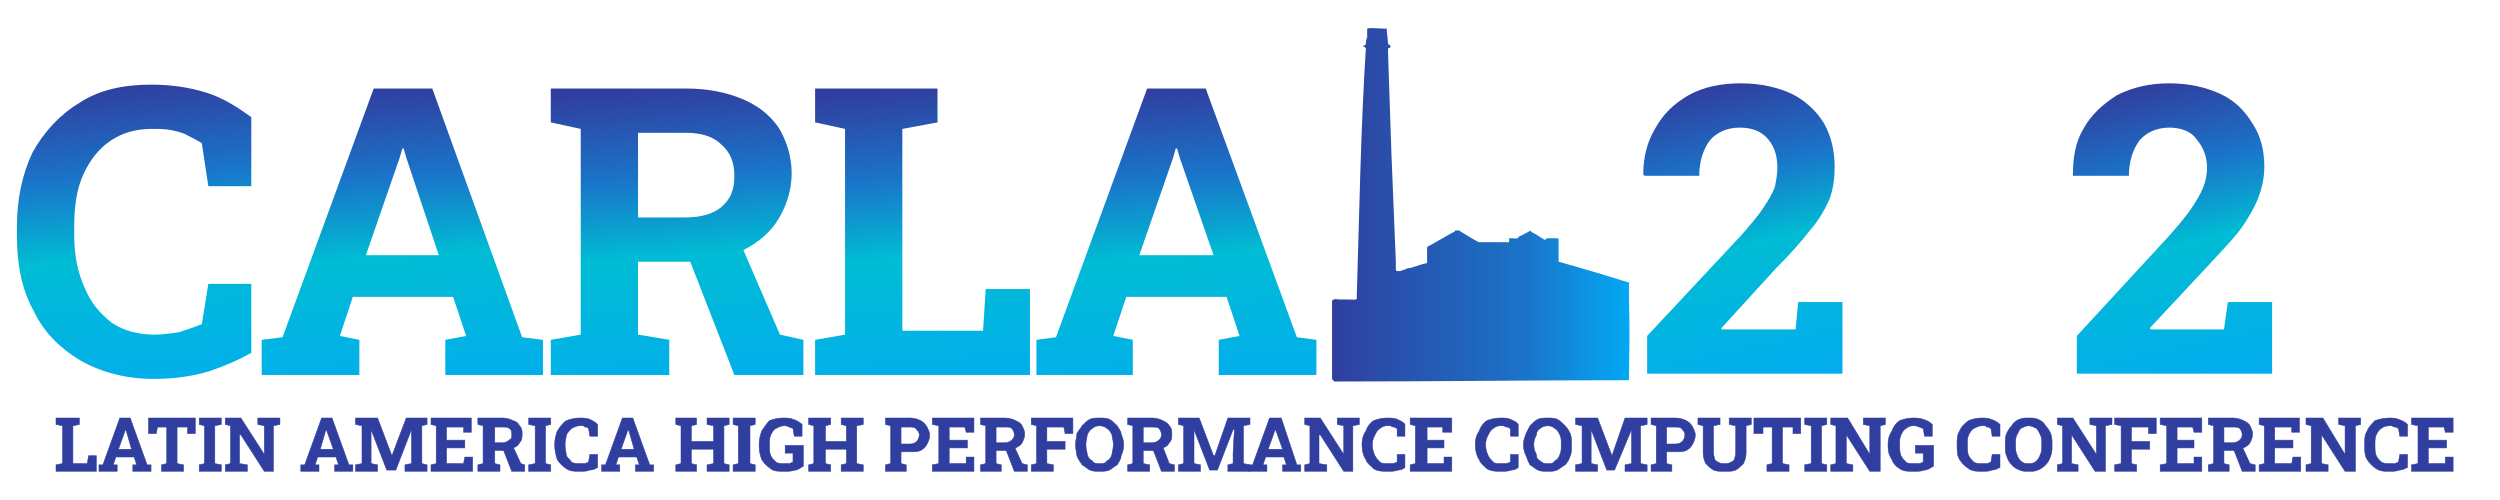 <?xml version="1.0" encoding="UTF-8"?>
<!DOCTYPE svg PUBLIC "-//W3C//DTD SVG 1.1//EN" "http://www.w3.org/Graphics/SVG/1.1/DTD/svg11.dtd">
<!-- Creator: CorelDRAW X8 -->
<svg xmlns="http://www.w3.org/2000/svg" xml:space="preserve" width="1920px" height="384px" version="1.1" style="shape-rendering:geometricPrecision; text-rendering:geometricPrecision; image-rendering:optimizeQuality; fill-rule:evenodd; clip-rule:evenodd"
viewBox="0 0 1920 384"
 xmlns:xlink="http://www.w3.org/1999/xlink">
 <defs>
  <style type="text/css">
   <![CDATA[
    .str0 {stroke:#303F9F;stroke-width:0.384}
    .fil4 {fill:none;fill-rule:nonzero}
    .fil3 {fill:#303F9F;fill-rule:nonzero}
    .fil0 {fill:url(#id0)}
    .fil1 {fill:url(#id1);fill-rule:nonzero}
    .fil2 {fill:url(#id2);fill-rule:nonzero}
   ]]>
  </style>
  <linearGradient id="id0" gradientUnits="userSpaceOnUse" x1="1022.98" y1="157.327" x2="1251.53" y2="157.327">
   <stop offset="0" style="stop-opacity:1; stop-color:#303F9F"/>
   <stop offset="0.651" style="stop-opacity:1; stop-color:#1A74C9"/>
   <stop offset="1" style="stop-opacity:1; stop-color:#03A9F4"/>
  </linearGradient>
  <linearGradient id="id1" gradientUnits="objectBoundingBox" x1="46.153%" y1="0%" x2="53.847%" y2="119.474%">
   <stop offset="0" style="stop-opacity:1; stop-color:#303F9F"/>
   <stop offset="0.255" style="stop-opacity:1; stop-color:#1A74C9"/>
   <stop offset="0.49" style="stop-opacity:1; stop-color:#00BCD4"/>
   <stop offset="1" style="stop-opacity:1; stop-color:#03A9F4"/>
  </linearGradient>
  <linearGradient id="id2" gradientUnits="objectBoundingBox" xlink:href="#id1" x1="41.479%" y1="0%" x2="58.565%" y2="114.393%">
  </linearGradient>
 </defs>
 <g id="Camada_x0020_2">
  <path class="fil0" d="M1049 34c0,0 0,0 0,0 0,0 0,0 -1,1 0,0 -1,-1 -1,1 1,0 1,0 1,0 1,1 0,0 1,1 0,0 0,0 0,0 -4,62 -5,127 -7,190 0,4 1,3 -7,3 -2,0 -4,0 -6,0 -3,0 -4,-1 -6,1 0,1 0,2 0,3 0,4 0,56 0,56 0,2 0,1 1,2 0,1 1,1 1,1 1,0 2,0 3,0 76,0 145,-1 223,-1 1,-49 0,-50 0,-73 0,-2 1,-2 0,-2 -16,-5 -36,-11 -54,-16 0,-9 0,-9 0,-15 0,-1 0,-1 0,-1 0,0 0,0 0,-1 1,-1 -2,-1 -3,-1l-6 0c-1,0 0,1 -1,1l-1 0c0,0 0,0 0,0 -2,-1 -6,-4 -10,-6l0 0c-1,-1 -1,-1 -1,-1l-1 1c-4,2 -4,2 -8,4 0,1 1,1 -2,1 0,1 0,0 -2,0 -1,0 -2,0 -3,0l0 3 0 0 0 0 -8 0 0 0 -14 0c0,0 0,0 0,0 -1,0 -1,0 -1,0 -1,0 -14,-8 -14,-8 -1,-1 -1,-1 -2,-1l-2 0c-1,0 0,0 -1,1 -1,0 -19,11 -20,11l-1 1c0,4 0,6 0,12 -9,2 -11,4 -15,4 -1,1 -3,1 -5,2 -1,0 -4,1 -4,-1l0 -6c-6,-151 -1,-17 -6,-161 0,-1 0,-1 0,-2 0,0 0,-1 0,-1 0,0 1,0 1,0l1 -1c0,-1 -1,-2 -2,-2 0,-1 0,0 0,-1 -1,-9 -1,-11 -1,-11 0,0 0,0 0,0 -8,0 -13,-1 -15,0 0,0 0,1 0,2l0 5c-1,1 -1,4 -1,5z"/>
  <path class="fil1" d="M118 291c-21,0 -40,-5 -56,-14 -15,-9 -28,-21 -36,-38 -9,-16 -13,-35 -13,-58l0 -7c0,-21 4,-40 12,-57 9,-16 21,-29 36,-38 15,-10 34,-14 55,-14 15,0 29,2 42,6 13,4 24,11 35,19l0 53 -33 0 -5 -33c-3,-2 -7,-4 -11,-6 -3,-2 -8,-3 -12,-4 -5,-1 -10,-1 -15,-1 -13,0 -23,3 -32,9 -9,6 -16,15 -21,26 -5,11 -7,24 -7,40l0 7c0,16 3,29 8,40 5,12 12,20 21,27 9,6 20,9 33,9 6,0 13,-1 19,-2 6,-2 12,-4 17,-6l5 -31 33 0 0 53c-9,5 -20,10 -32,14 -13,4 -27,6 -43,6z"/>
  <path id="1" class="fil1" d="M201 288l0 -27 16 -2 70 -191 45 0 69 191 16 2 0 27 -75 0 0 -27 16 -3 -10 -30 -77 0 -10 30 15 3 0 27 -75 0zm80 -92l56 0 -25 -75 -2 -7 -1 0 -2 7 -26 75z"/>
  <path id="2" class="fil1" d="M423 288l0 -27 23 -4 0 -158 -23 -5 0 -26 104 0c17,0 31,3 43,8 12,5 21,12 28,22 6,10 10,22 10,35 0,13 -4,25 -10,35 -6,10 -15,18 -27,24 -11,6 -24,9 -39,9l-42 0 0 56 24 4 0 27 -91 0zm141 0l-37 -95 40 -10 32 74 18 4 0 27 -53 0zm-74 -121l36 0c13,0 22,-3 28,-8 7,-6 10,-13 10,-24 0,-10 -3,-18 -10,-24 -6,-6 -15,-9 -27,-9l-37 0 0 65z"/>
  <polygon id="3" class="fil1" points="626,288 626,261 649,257 649,99 626,94 626,68 649,68 693,68 720,68 720,94 693,99 693,254 755,254 757,222 791,222 791,288 "/>
  <path id="4" class="fil1" d="M796 288l0 -27 15 -2 70 -191 45 0 70 191 15 2 0 27 -75 0 0 -27 16 -3 -10 -30 -77 0 -10 30 15 3 0 27 -74 0zm79 -92l57 0 -26 -75 -2 -7 -1 0 -2 7 -26 75z"/>
  <path class="fil2" d="M1265 287l0 -29 72 -77c7,-8 13,-15 17,-21 4,-6 7,-11 9,-16 1,-5 2,-10 2,-15 0,-9 -2,-16 -7,-22 -5,-6 -12,-9 -22,-9 -10,0 -18,4 -23,10 -5,7 -8,16 -8,27l-42 0 -1 -1c0,-13 3,-25 9,-35 6,-11 14,-19 26,-26 11,-6 24,-9 40,-9 15,0 28,3 39,8 10,5 19,13 25,23 5,9 8,20 8,33 0,9 -1,17 -4,25 -3,7 -8,16 -15,24 -7,9 -15,18 -26,29l-42 46 0 1 57 0 2 -21 34 0 0 55 -150 0z"/>
  <path id="1" class="fil2" d="M1505 290c-23,0 -41,-8 -54,-23 -14,-15 -20,-37 -20,-66l0 -48c0,-29 6,-51 20,-66 13,-15 31,-23 54,-23 23,0 41,8 54,23 14,15 20,37 20,66l0 48c0,29 -6,51 -20,66 -13,15 -31,23 -54,23zm0 -34c10,0 18,-4 23,-12 5,-8 7,-21 7,-39l0 -57c0,-17 -2,-30 -7,-38 -6,-8 -13,-12 -23,-12 -10,0 -18,4 -23,12 -5,8 -7,21 -7,38l0 57c0,18 2,31 7,39 6,8 13,12 23,12z"/>
  <path id="2" class="fil2" d="M1595 287l0 -29 71 -77c7,-8 13,-15 17,-21 4,-6 7,-11 9,-16 2,-5 3,-10 3,-15 0,-9 -3,-16 -8,-22 -4,-6 -12,-9 -21,-9 -10,0 -18,4 -23,10 -5,7 -8,16 -8,27l-43 0 0 -1c0,-13 2,-25 8,-35 6,-11 15,-19 26,-26 12,-6 25,-9 40,-9 15,0 28,3 39,8 11,5 19,13 25,23 6,9 9,20 9,33 0,9 -2,17 -5,25 -3,7 -8,16 -14,24 -7,9 -16,18 -26,29l-43 46 1 1 56 0 3 -21 34 0 0 55 -150 0z"/>
  <path id="3" class="fil2" d="M1757 287l0 -29 71 -77c8,-8 13,-15 17,-21 5,-6 8,-11 9,-16 2,-5 3,-10 3,-15 0,-9 -2,-16 -7,-22 -5,-6 -12,-9 -22,-9 -10,0 -18,4 -23,10 -5,7 -8,16 -8,27l-43 0 0 -1c0,-13 3,-25 9,-35 6,-11 14,-19 26,-26 11,-6 24,-9 40,-9 15,0 28,3 38,8 11,5 20,13 25,23 6,9 9,20 9,33 0,9 -1,17 -4,25 -4,7 -9,16 -15,24 -7,9 -15,18 -26,29l-42 46 0 1 57 0 2 -21 34 0 0 55 -150 0z"/>
  <polygon class="fil3" points="43,362 43,357 48,356 48,327 43,326 43,321 48,321 56,321 61,321 61,326 56,327 56,356 67,356 68,350 74,350 74,362 "/>
  <path id="1" class="fil3" d="M76 362l0 -5 3 0 13 -36 8 0 13 36 3 0 0 5 -14 0 0 -5 3 0 -2 -6 -14 0 -2 6 3 0 0 5 -14 0zm15 -17l10 0 -4 -14 -1 -1 0 0 0 1 -5 14z"/>
  <polygon id="2" class="fil3" points="124,362 124,357 128,356 128,328 121,328 120,333 114,333 114,321 150,321 150,333 144,333 144,328 136,328 136,356 141,357 141,362 "/>
  <polygon id="3" class="fil3" points="153,362 153,357 157,356 157,327 153,326 153,321 170,321 170,326 165,327 165,356 170,357 170,362 "/>
  <polygon id="4" class="fil3" points="173,362 173,357 177,356 177,327 173,326 173,321 177,321 185,321 203,349 203,349 203,327 198,326 198,321 210,321 215,321 215,326 210,327 210,362 203,362 185,334 184,334 184,356 190,357 190,362 "/>
  <path id="5" class="fil3" d="M231 362l0 -5 3 0 13 -36 8 0 13 36 3 0 0 5 -14 0 0 -5 3 0 -2 -6 -14 0 -2 6 3 0 0 5 -14 0zm15 -17l10 0 -5 -14 0 -1 0 0 -1 1 -4 14z"/>
  <polygon id="6" class="fil3" points="273,362 273,357 278,356 278,327 273,326 273,321 278,321 290,321 301,350 301,350 312,321 328,321 328,326 324,327 324,356 328,357 328,362 311,362 311,357 316,356 316,348 316,330 316,330 304,361 297,361 285,330 285,330 285,348 285,356 290,357 290,362 "/>
  <polygon id="7" class="fil3" points="331,362 331,357 335,356 335,327 331,326 331,321 362,321 362,332 356,332 356,328 343,328 343,338 357,338 357,344 343,344 343,356 356,356 357,351 363,351 363,362 "/>
  <path id="8" class="fil3" d="M367 362l0 -5 4 -1 0 -29 -4 -1 0 -5 19 0c3,0 6,1 8,2 3,1 4,2 5,4 2,2 2,4 2,6 0,3 0,5 -2,7 -1,2 -2,3 -5,4 -2,1 -4,2 -7,2l-7 0 0 10 4 1 0 5 -17 0zm26 0l-7 -18 8 -1 6 13 3 1 0 5 -10 0zm-13 -22l6 0c2,0 4,-1 5,-2 2,-1 2,-2 2,-4 0,-2 0,-4 -2,-5 -1,-1 -2,-1 -5,-1l-6 0 0 12z"/>
  <polygon id="9" class="fil3" points="406,362 406,357 411,356 411,327 406,326 406,321 423,321 423,326 419,327 419,356 423,357 423,362 "/>
  <path id="10" class="fil3" d="M445 362c-4,0 -7,0 -10,-2 -3,-2 -5,-4 -7,-7 -1,-3 -2,-7 -2,-11l0 -1c0,-4 1,-7 2,-10 2,-3 4,-6 7,-8 3,-1 6,-2 10,-2 3,0 5,0 8,1 2,1 4,2 6,4l0 9 -6 0 -1 -6c0,0 -1,-1 -2,-1 -1,0 -1,0 -2,-1 -1,0 -2,0 -3,0 -2,0 -4,1 -6,2 -1,1 -3,3 -4,5 0,2 -1,4 -1,7l0 1c0,3 1,6 1,8 1,2 3,3 4,5 2,1 4,1 6,1 2,0 3,0 4,0 1,0 2,-1 3,-1l1 -6 6 0 0 10c-2,1 -3,2 -6,2 -2,1 -5,1 -8,1z"/>
  <path id="11" class="fil3" d="M462 362l0 -5 3 0 13 -36 8 0 13 36 3 0 0 5 -14 0 0 -5 3 0 -2 -6 -14 0 -2 6 3 0 0 5 -14 0zm15 -17l10 0 -4 -14 -1 -1 0 0 0 1 -5 14z"/>
  <polygon id="12" class="fil3" points="519,362 519,357 523,356 523,327 519,326 519,321 535,321 535,326 531,327 531,339 548,339 548,327 543,326 543,321 548,321 556,321 560,321 560,326 556,327 556,356 560,357 560,362 543,362 543,357 548,356 548,345 531,345 531,356 535,357 535,362 "/>
  <polygon id="13" class="fil3" points="563,362 563,357 567,356 567,327 563,326 563,321 580,321 580,326 576,327 576,356 580,357 580,362 "/>
  <path id="14" class="fil3" d="M602 362c-4,0 -8,0 -10,-2 -3,-2 -5,-4 -7,-7 -1,-3 -2,-6 -2,-10l0 -2c0,-4 1,-7 2,-10 2,-3 4,-6 6,-8 3,-1 6,-2 10,-2 3,0 6,0 8,1 3,1 5,2 7,4l0 9 -6 0 -1 -6c-1,0 -2,-1 -3,-1 -1,-1 -3,-1 -4,-1 -2,0 -4,1 -6,2 -2,1 -3,3 -4,5 -1,2 -1,4 -1,7l0 2c0,2 0,5 1,7 1,2 2,3 4,5 2,1 4,1 6,1 2,0 3,0 4,0 1,0 2,-1 3,-1l0 -7 -6 0 0 -6 14 0 0 16c-2,1 -4,3 -6,3 -3,1 -6,1 -9,1z"/>
  <polygon id="15" class="fil3" points="621,362 621,357 625,356 625,327 621,326 621,321 638,321 638,326 634,327 634,339 650,339 650,327 646,326 646,321 650,321 658,321 663,321 663,326 658,327 658,356 663,357 663,362 646,362 646,357 650,356 650,345 634,345 634,356 638,357 638,362 "/>
  <path id="16" class="fil3" d="M680 362l0 -5 4 -1 0 -29 -4 -1 0 -5 4 0 15 0c3,0 6,1 8,2 2,1 4,3 5,5 1,2 2,4 2,6 0,3 -1,5 -2,7 -1,2 -3,4 -5,5 -2,1 -5,1 -8,1l-7 0 0 9 4 1 0 5 -16 0zm12 -21l7 0c2,0 4,-1 5,-2 1,-1 2,-3 2,-5 0,-2 -1,-3 -2,-4 -1,-2 -3,-2 -5,-2l-7 0 0 13z"/>
  <polygon id="17" class="fil3" points="716,362 716,357 721,356 721,327 716,326 716,321 748,321 748,332 742,332 741,328 729,328 729,338 743,338 743,344 729,344 729,356 742,356 742,351 748,351 748,362 "/>
  <path id="18" class="fil3" d="M753 362l0 -5 4 -1 0 -29 -4 -1 0 -5 19 0c3,0 6,1 8,2 2,1 4,2 5,4 1,2 2,4 2,6 0,3 -1,5 -2,7 -1,2 -3,3 -5,4 -2,1 -4,2 -7,2l-8 0 0 10 4 1 0 5 -16 0zm26 0l-7 -18 7 -1 6 13 4 1 0 5 -10 0zm-14 -22l7 0c2,0 4,-1 5,-2 1,-1 2,-2 2,-4 0,-2 -1,-4 -2,-5 -1,-1 -3,-1 -5,-1l-7 0 0 12z"/>
  <polygon id="19" class="fil3" points="792,362 792,357 796,356 796,327 792,326 792,321 824,321 824,333 818,333 817,328 804,328 804,339 818,339 818,345 804,345 804,356 809,357 809,362 "/>
  <path id="20" class="fil3" d="M844 362c-2,0 -5,0 -7,-1 -2,-1 -4,-3 -6,-4 -1,-2 -3,-4 -4,-7 0,-2 -1,-5 -1,-8l0 -1c0,-3 1,-5 1,-8 1,-2 3,-4 4,-6 2,-2 4,-4 6,-5 2,-1 5,-1 7,-1 3,0 6,0 8,1 2,1 4,3 6,5 1,2 3,4 3,6 1,3 2,5 2,8l0 1c0,3 -1,6 -2,8 0,3 -2,5 -3,7 -2,1 -4,3 -6,4 -2,1 -5,1 -8,1zm0 -6c3,0 5,0 6,-2 2,-1 3,-2 4,-5 0,-2 1,-4 1,-7l0 -1c0,-3 -1,-5 -1,-7 -1,-2 -2,-4 -4,-5 -1,-1 -3,-2 -6,-2 -2,0 -4,1 -5,2 -2,1 -3,3 -4,5 0,2 -1,4 -1,7l0 1c0,3 1,5 1,7 1,3 2,4 4,5 1,2 3,2 5,2z"/>
  <path id="21" class="fil3" d="M866 362l0 -5 4 -1 0 -29 -4 -1 0 -5 19 0c3,0 6,1 8,2 2,1 4,2 5,4 2,2 2,4 2,6 0,3 0,5 -2,7 -1,2 -2,3 -5,4 -2,1 -4,2 -7,2l-8 0 0 10 5 1 0 5 -17 0zm26 0l-7 -18 8 -1 5 13 4 1 0 5 -10 0zm-14 -22l7 0c2,0 4,-1 5,-2 1,-1 2,-2 2,-4 0,-2 -1,-4 -2,-5 -1,-1 -3,-1 -5,-1l-7 0 0 12z"/>
  <polygon id="22" class="fil3" points="905,362 905,357 909,356 909,327 905,326 905,321 909,321 921,321 932,350 933,350 943,321 960,321 960,326 955,327 955,356 960,357 960,362 943,362 943,357 947,356 947,348 948,330 947,330 935,361 929,361 917,330 917,330 917,348 917,356 922,357 922,362 "/>
  <path id="23" class="fil3" d="M959 362l0 -5 3 0 13 -36 9 0 12 36 3 0 0 5 -14 0 0 -5 3 0 -2 -6 -14 0 -2 6 3 0 0 5 -14 0zm15 -17l11 0 -5 -14 -1 -1 0 0 0 1 -5 14z"/>
  <polygon id="24" class="fil3" points="1002,362 1002,357 1006,356 1006,327 1002,326 1002,321 1006,321 1014,321 1032,349 1032,349 1032,327 1027,326 1027,321 1039,321 1044,321 1044,326 1039,327 1039,362 1032,362 1014,334 1013,334 1013,356 1019,357 1019,362 "/>
  <path id="25" class="fil3" d="M1066 362c-4,0 -8,0 -11,-2 -2,-2 -5,-4 -6,-7 -2,-3 -3,-7 -3,-11l0 -1c0,-4 1,-7 3,-10 1,-3 3,-6 6,-8 3,-1 6,-2 10,-2 3,0 6,0 8,1 2,1 5,2 6,4l0 9 -6 0 0 -6c-1,0 -2,-1 -2,-1 -1,0 -2,0 -3,-1 -1,0 -2,0 -3,0 -2,0 -4,1 -5,2 -2,1 -3,3 -4,5 -1,2 -2,4 -2,7l0 1c0,3 1,6 2,8 1,2 2,3 4,5 1,1 4,1 6,1 1,0 2,0 3,0 2,0 3,-1 4,-1l0 -6 6 0 0 10c-1,1 -3,2 -5,2 -3,1 -5,1 -8,1z"/>
  <polygon id="26" class="fil3" points="1083,362 1083,357 1087,356 1087,327 1083,326 1083,321 1115,321 1115,332 1108,332 1108,328 1096,328 1096,338 1109,338 1109,344 1096,344 1096,356 1109,356 1109,351 1115,351 1115,362 "/>
  <path id="27" class="fil3" d="M1153 362c-4,0 -8,0 -11,-2 -2,-2 -5,-4 -6,-7 -2,-3 -3,-7 -3,-11l0 -1c0,-4 1,-7 3,-10 1,-3 3,-6 6,-8 3,-1 6,-2 10,-2 3,0 6,0 8,1 2,1 5,2 6,4l0 9 -6 0 0 -6c-1,0 -2,-1 -2,-1 -1,0 -2,0 -3,-1 -1,0 -2,0 -3,0 -2,0 -4,1 -5,2 -2,1 -3,3 -4,5 -1,2 -2,4 -2,7l0 1c0,3 1,6 2,8 1,2 2,3 4,5 1,1 3,1 6,1 1,0 2,0 3,0 2,0 3,-1 4,-1l0 -6 6 0 0 10c-1,1 -3,2 -5,2 -3,1 -5,1 -8,1z"/>
  <path id="28" class="fil3" d="M1189 362c-3,0 -6,0 -8,-1 -2,-1 -4,-3 -6,-4 -1,-2 -2,-4 -3,-7 -1,-2 -2,-5 -2,-8l0 -1c0,-3 1,-5 2,-8 1,-2 2,-4 3,-6 2,-2 4,-4 6,-5 2,-1 5,-1 8,-1 2,0 5,0 7,1 2,1 4,3 6,5 2,2 3,4 4,6 1,3 1,5 1,8l0 1c0,3 0,6 -1,8 -1,3 -2,5 -4,7 -2,1 -4,3 -6,4 -2,1 -5,1 -7,1zm0 -6c2,0 4,0 5,-2 2,-1 3,-2 4,-5 1,-2 1,-4 1,-7l0 -1c0,-3 0,-5 -1,-7 -1,-2 -2,-4 -4,-5 -1,-1 -3,-2 -5,-2 -3,0 -5,1 -6,2 -2,1 -3,3 -3,5 -1,2 -2,4 -2,7l0 1c0,3 1,5 2,7 0,3 1,4 3,5 2,2 3,2 6,2z"/>
  <polygon id="29" class="fil3" points="1210,362 1210,357 1215,356 1215,327 1210,326 1210,321 1215,321 1227,321 1238,350 1238,350 1248,321 1265,321 1265,326 1260,327 1260,356 1265,357 1265,362 1248,362 1248,357 1253,356 1253,348 1253,330 1253,330 1240,361 1234,361 1222,330 1222,330 1222,348 1222,356 1227,357 1227,362 "/>
  <path id="30" class="fil3" d="M1268 362l0 -5 4 -1 0 -29 -4 -1 0 -5 4 0 15 0c3,0 6,1 8,2 2,1 4,3 5,5 1,2 2,4 2,6 0,3 -1,5 -2,7 -1,2 -3,4 -5,5 -2,1 -5,1 -8,1l-7 0 0 9 4 1 0 5 -16 0zm12 -21l7 0c2,0 4,-1 5,-2 1,-1 2,-3 2,-5 0,-2 -1,-3 -2,-4 -1,-2 -3,-2 -5,-2l-7 0 0 13z"/>
  <path id="31" class="fil3" d="M1325 362c-4,0 -7,0 -9,-1 -2,-1 -4,-3 -6,-5 -1,-2 -2,-5 -2,-8l0 -21 -4 -1 0 -5 17 0 0 5 -5 1 0 21c0,2 1,4 1,5 1,1 2,2 3,2 1,1 3,1 5,1 1,0 3,0 4,-1 1,0 2,-1 3,-2 0,-1 1,-3 1,-5l0 -21 -5 -1 0 -5 17 0 0 5 -4 1 0 21c0,3 -1,6 -2,8 -2,2 -4,4 -6,5 -2,1 -5,1 -8,1z"/>
  <polygon id="32" class="fil3" points="1357,362 1357,357 1361,356 1361,328 1354,328 1354,333 1347,333 1347,321 1383,321 1383,333 1377,333 1377,328 1369,328 1369,356 1374,357 1374,362 "/>
  <polygon id="33" class="fil3" points="1386,362 1386,357 1391,356 1391,327 1386,326 1386,321 1403,321 1403,326 1399,327 1399,356 1403,357 1403,362 "/>
  <polygon id="34" class="fil3" points="1406,362 1406,357 1410,356 1410,327 1406,326 1406,321 1410,321 1419,321 1436,349 1436,349 1436,327 1431,326 1431,321 1444,321 1448,321 1448,326 1444,327 1444,362 1436,362 1418,334 1418,334 1418,356 1423,357 1423,362 "/>
  <path id="35" class="fil3" d="M1469 362c-4,0 -7,0 -10,-2 -3,-2 -5,-4 -6,-7 -2,-3 -3,-6 -3,-10l0 -2c0,-4 1,-7 3,-10 1,-3 3,-6 6,-8 3,-1 6,-2 10,-2 3,0 5,0 8,1 3,1 5,2 7,4l0 9 -6 0 -1 -6c-1,0 -2,-1 -3,-1 -2,-1 -3,-1 -5,-1 -2,0 -4,1 -5,2 -2,1 -3,3 -4,5 -1,2 -1,4 -1,7l0 2c0,2 0,5 1,7 1,2 2,3 4,5 1,1 3,1 6,1 1,0 2,0 4,0 1,0 2,-1 3,-1l0 -7 -6 0 0 -6 14 0 0 16c-2,1 -4,3 -7,3 -2,1 -5,1 -9,1z"/>
  <path id="36" class="fil3" d="M1522 362c-4,0 -7,0 -10,-2 -3,-2 -5,-4 -7,-7 -2,-3 -2,-7 -2,-11l0 -1c0,-4 0,-7 2,-10 1,-3 4,-6 7,-8 2,-1 6,-2 10,-2 2,0 5,0 7,1 3,1 5,2 7,4l0 9 -6 0 -1 -6c-1,0 -1,-1 -2,-1 -1,0 -2,0 -2,-1 -1,0 -2,0 -3,0 -2,0 -4,1 -6,2 -2,1 -3,3 -4,5 -1,2 -1,4 -1,7l0 1c0,3 0,6 1,8 1,2 2,3 4,5 2,1 4,1 6,1 1,0 3,0 4,0 1,0 2,-1 3,-1l1 -6 6 0 0 10c-2,1 -4,2 -6,2 -2,1 -5,1 -8,1z"/>
  <path id="37" class="fil3" d="M1558 362c-3,0 -5,0 -7,-1 -3,-1 -5,-3 -6,-4 -2,-2 -3,-4 -4,-7 -1,-2 -1,-5 -1,-8l0 -1c0,-3 0,-5 1,-8 1,-2 2,-4 4,-6 1,-2 3,-4 6,-5 2,-1 4,-1 7,-1 3,0 5,0 7,1 3,1 5,3 6,5 2,2 3,4 4,6 1,3 1,5 1,8l0 1c0,3 0,6 -1,8 -1,3 -2,5 -4,7 -1,1 -3,3 -6,4 -2,1 -4,1 -7,1zm0 -6c2,0 4,0 6,-2 1,-1 2,-2 3,-5 1,-2 1,-4 1,-7l0 -1c0,-3 0,-5 -1,-7 -1,-2 -2,-4 -3,-5 -2,-1 -4,-2 -6,-2 -2,0 -4,1 -6,2 -1,1 -2,3 -3,5 -1,2 -1,4 -1,7l0 1c0,3 0,5 1,7 1,3 2,4 3,5 2,2 4,2 6,2z"/>
  <polygon id="38" class="fil3" points="1580,362 1580,357 1584,356 1584,327 1580,326 1580,321 1584,321 1592,321 1610,349 1610,349 1610,327 1605,326 1605,321 1617,321 1622,321 1622,326 1617,327 1617,362 1609,362 1591,334 1591,334 1591,356 1596,357 1596,362 "/>
  <polygon id="39" class="fil3" points="1624,362 1624,357 1629,356 1629,327 1624,326 1624,321 1656,321 1656,333 1650,333 1650,328 1637,328 1637,339 1651,339 1651,345 1637,345 1637,356 1641,357 1641,362 "/>
  <polygon id="40" class="fil3" points="1659,362 1659,357 1664,356 1664,327 1659,326 1659,321 1691,321 1691,332 1685,332 1684,328 1672,328 1672,338 1685,338 1685,344 1672,344 1672,356 1685,356 1685,351 1691,351 1691,362 "/>
  <path id="41" class="fil3" d="M1696 362l0 -5 4 -1 0 -29 -4 -1 0 -5 19 0c3,0 6,1 8,2 2,1 4,2 5,4 1,2 2,4 2,6 0,3 -1,5 -2,7 -1,2 -3,3 -5,4 -2,1 -4,2 -7,2l-8 0 0 10 4 1 0 5 -16 0zm26 0l-7 -18 7 -1 6 13 4 1 0 5 -10 0zm-14 -22l7 0c2,0 4,-1 5,-2 1,-1 2,-2 2,-4 0,-2 -1,-4 -2,-5 -1,-1 -3,-1 -5,-1l-7 0 0 12z"/>
  <polygon id="42" class="fil3" points="1735,362 1735,357 1739,356 1739,327 1735,326 1735,321 1766,321 1766,332 1760,332 1760,328 1747,328 1747,338 1761,338 1761,344 1747,344 1747,356 1760,356 1761,351 1767,351 1767,362 "/>
  <polygon id="43" class="fil3" points="1771,362 1771,357 1775,356 1775,327 1771,326 1771,321 1775,321 1784,321 1801,349 1801,349 1801,327 1796,326 1796,321 1809,321 1813,321 1813,326 1809,327 1809,362 1801,362 1783,334 1783,334 1783,356 1788,357 1788,362 "/>
  <path id="44" class="fil3" d="M1835 362c-4,0 -7,0 -10,-2 -3,-2 -5,-4 -7,-7 -2,-3 -2,-7 -2,-11l0 -1c0,-4 0,-7 2,-10 1,-3 4,-6 6,-8 3,-1 7,-2 11,-2 2,0 5,0 7,1 3,1 5,2 7,4l0 9 -6 0 -1 -6c-1,0 -1,-1 -2,-1 -1,0 -2,0 -3,-1 0,0 -1,0 -2,0 -3,0 -5,1 -6,2 -2,1 -3,3 -4,5 -1,2 -1,4 -1,7l0 1c0,3 0,6 1,8 1,2 2,3 4,5 2,1 4,1 6,1 1,0 2,0 4,0 1,0 2,-1 3,-1l1 -6 6 0 0 10c-2,1 -4,2 -6,2 -3,1 -5,1 -8,1z"/>
  <polygon id="45" class="fil3" points="1852,362 1852,357 1857,356 1857,327 1852,326 1852,321 1884,321 1884,332 1878,332 1877,328 1865,328 1865,338 1879,338 1879,344 1865,344 1865,356 1878,356 1878,351 1884,351 1884,362 "/>
  <polygon id="46" class="fil4 str0" points="43,362 43,357 48,356 48,327 43,326 43,321 48,321 56,321 61,321 61,326 56,327 56,356 67,356 68,350 74,350 74,362 "/>
  <path id="47" class="fil4 str0" d="M76 362l0 -5 3 0 13 -36 8 0 13 36 3 0 0 5 -14 0 0 -5 3 0 -2 -6 -14 0 -2 6 3 0 0 5 -14 0zm15 -17l10 0 -4 -14 -1 -1 0 0 0 1 -5 14z"/>
  <polygon id="48" class="fil4 str0" points="124,362 124,357 128,356 128,328 121,328 120,333 114,333 114,321 150,321 150,333 144,333 144,328 136,328 136,356 141,357 141,362 "/>
  <polygon id="49" class="fil4 str0" points="153,362 153,357 157,356 157,327 153,326 153,321 170,321 170,326 165,327 165,356 170,357 170,362 "/>
  <polygon id="50" class="fil4 str0" points="173,362 173,357 177,356 177,327 173,326 173,321 177,321 185,321 203,349 203,349 203,327 198,326 198,321 210,321 215,321 215,326 210,327 210,362 203,362 185,334 184,334 184,356 190,357 190,362 "/>
  <path id="51" class="fil4 str0" d="M231 362l0 -5 3 0 13 -36 8 0 13 36 3 0 0 5 -14 0 0 -5 3 0 -2 -6 -14 0 -2 6 3 0 0 5 -14 0zm15 -17l10 0 -5 -14 0 -1 0 0 -1 1 -4 14z"/>
  <polygon id="52" class="fil4 str0" points="273,362 273,357 278,356 278,327 273,326 273,321 278,321 290,321 301,350 301,350 312,321 328,321 328,326 324,327 324,356 328,357 328,362 311,362 311,357 316,356 316,348 316,330 316,330 304,361 297,361 285,330 285,330 285,348 285,356 290,357 290,362 "/>
  <polygon id="53" class="fil4 str0" points="331,362 331,357 335,356 335,327 331,326 331,321 362,321 362,332 356,332 356,328 343,328 343,338 357,338 357,344 343,344 343,356 356,356 357,351 363,351 363,362 "/>
  <path id="54" class="fil4 str0" d="M367 362l0 -5 4 -1 0 -29 -4 -1 0 -5 19 0c3,0 6,1 8,2 3,1 4,2 5,4 2,2 2,4 2,6 0,3 0,5 -2,7 -1,2 -2,3 -5,4 -2,1 -4,2 -7,2l-7 0 0 10 4 1 0 5 -17 0zm26 0l-7 -18 8 -1 6 13 3 1 0 5 -10 0zm-13 -22l6 0c2,0 4,-1 5,-2 2,-1 2,-2 2,-4 0,-2 0,-4 -2,-5 -1,-1 -2,-1 -5,-1l-6 0 0 12z"/>
  <polygon id="55" class="fil4 str0" points="406,362 406,357 411,356 411,327 406,326 406,321 423,321 423,326 419,327 419,356 423,357 423,362 "/>
  <path id="56" class="fil4 str0" d="M445 362c-4,0 -7,0 -10,-2 -3,-2 -5,-4 -7,-7 -1,-3 -2,-7 -2,-11l0 -1c0,-4 1,-7 2,-10 2,-3 4,-6 7,-8 3,-1 6,-2 10,-2 3,0 5,0 8,1 2,1 4,2 6,4l0 9 -6 0 -1 -6c0,0 -1,-1 -2,-1 -1,0 -1,0 -2,-1 -1,0 -2,0 -3,0 -2,0 -4,1 -6,2 -1,1 -3,3 -4,5 0,2 -1,4 -1,7l0 1c0,3 1,6 1,8 1,2 3,3 4,5 2,1 4,1 6,1 2,0 3,0 4,0 1,0 2,-1 3,-1l1 -6 6 0 0 10c-2,1 -3,2 -6,2 -2,1 -5,1 -8,1z"/>
  <path id="57" class="fil4 str0" d="M462 362l0 -5 3 0 13 -36 8 0 13 36 3 0 0 5 -14 0 0 -5 3 0 -2 -6 -14 0 -2 6 3 0 0 5 -14 0zm15 -17l10 0 -4 -14 -1 -1 0 0 0 1 -5 14z"/>
  <polygon id="58" class="fil4 str0" points="519,362 519,357 523,356 523,327 519,326 519,321 535,321 535,326 531,327 531,339 548,339 548,327 543,326 543,321 548,321 556,321 560,321 560,326 556,327 556,356 560,357 560,362 543,362 543,357 548,356 548,345 531,345 531,356 535,357 535,362 "/>
  <polygon id="59" class="fil4 str0" points="563,362 563,357 567,356 567,327 563,326 563,321 580,321 580,326 576,327 576,356 580,357 580,362 "/>
  <path id="60" class="fil4 str0" d="M602 362c-4,0 -8,0 -10,-2 -3,-2 -5,-4 -7,-7 -1,-3 -2,-6 -2,-10l0 -2c0,-4 1,-7 2,-10 2,-3 4,-6 6,-8 3,-1 6,-2 10,-2 3,0 6,0 8,1 3,1 5,2 7,4l0 9 -6 0 -1 -6c-1,0 -2,-1 -3,-1 -1,-1 -3,-1 -4,-1 -2,0 -4,1 -6,2 -2,1 -3,3 -4,5 -1,2 -1,4 -1,7l0 2c0,2 0,5 1,7 1,2 2,3 4,5 2,1 4,1 6,1 2,0 3,0 4,0 1,0 2,-1 3,-1l0 -7 -6 0 0 -6 14 0 0 16c-2,1 -4,3 -6,3 -3,1 -6,1 -9,1z"/>
  <polygon id="61" class="fil4 str0" points="621,362 621,357 625,356 625,327 621,326 621,321 638,321 638,326 634,327 634,339 650,339 650,327 646,326 646,321 650,321 658,321 663,321 663,326 658,327 658,356 663,357 663,362 646,362 646,357 650,356 650,345 634,345 634,356 638,357 638,362 "/>
  <path id="62" class="fil4 str0" d="M680 362l0 -5 4 -1 0 -29 -4 -1 0 -5 4 0 15 0c3,0 6,1 8,2 2,1 4,3 5,5 1,2 2,4 2,6 0,3 -1,5 -2,7 -1,2 -3,4 -5,5 -2,1 -5,1 -8,1l-7 0 0 9 4 1 0 5 -16 0zm12 -21l7 0c2,0 4,-1 5,-2 1,-1 2,-3 2,-5 0,-2 -1,-3 -2,-4 -1,-2 -3,-2 -5,-2l-7 0 0 13z"/>
  <polygon id="63" class="fil4 str0" points="716,362 716,357 721,356 721,327 716,326 716,321 748,321 748,332 742,332 741,328 729,328 729,338 743,338 743,344 729,344 729,356 742,356 742,351 748,351 748,362 "/>
  <path id="64" class="fil4 str0" d="M753 362l0 -5 4 -1 0 -29 -4 -1 0 -5 19 0c3,0 6,1 8,2 2,1 4,2 5,4 1,2 2,4 2,6 0,3 -1,5 -2,7 -1,2 -3,3 -5,4 -2,1 -4,2 -7,2l-8 0 0 10 4 1 0 5 -16 0zm26 0l-7 -18 7 -1 6 13 4 1 0 5 -10 0zm-14 -22l7 0c2,0 4,-1 5,-2 1,-1 2,-2 2,-4 0,-2 -1,-4 -2,-5 -1,-1 -3,-1 -5,-1l-7 0 0 12z"/>
  <polygon id="65" class="fil4 str0" points="792,362 792,357 796,356 796,327 792,326 792,321 824,321 824,333 818,333 817,328 804,328 804,339 818,339 818,345 804,345 804,356 809,357 809,362 "/>
  <path id="66" class="fil4 str0" d="M844 362c-2,0 -5,0 -7,-1 -2,-1 -4,-3 -6,-4 -1,-2 -3,-4 -4,-7 0,-2 -1,-5 -1,-8l0 -1c0,-3 1,-5 1,-8 1,-2 3,-4 4,-6 2,-2 4,-4 6,-5 2,-1 5,-1 7,-1 3,0 6,0 8,1 2,1 4,3 6,5 1,2 3,4 3,6 1,3 2,5 2,8l0 1c0,3 -1,6 -2,8 0,3 -2,5 -3,7 -2,1 -4,3 -6,4 -2,1 -5,1 -8,1zm0 -6c3,0 5,0 6,-2 2,-1 3,-2 4,-5 0,-2 1,-4 1,-7l0 -1c0,-3 -1,-5 -1,-7 -1,-2 -2,-4 -4,-5 -1,-1 -3,-2 -6,-2 -2,0 -4,1 -5,2 -2,1 -3,3 -4,5 0,2 -1,4 -1,7l0 1c0,3 1,5 1,7 1,3 2,4 4,5 1,2 3,2 5,2z"/>
  <path id="67" class="fil4 str0" d="M866 362l0 -5 4 -1 0 -29 -4 -1 0 -5 19 0c3,0 6,1 8,2 2,1 4,2 5,4 2,2 2,4 2,6 0,3 0,5 -2,7 -1,2 -2,3 -5,4 -2,1 -4,2 -7,2l-8 0 0 10 5 1 0 5 -17 0zm26 0l-7 -18 8 -1 5 13 4 1 0 5 -10 0zm-14 -22l7 0c2,0 4,-1 5,-2 1,-1 2,-2 2,-4 0,-2 -1,-4 -2,-5 -1,-1 -3,-1 -5,-1l-7 0 0 12z"/>
  <polygon id="68" class="fil4 str0" points="905,362 905,357 909,356 909,327 905,326 905,321 909,321 921,321 932,350 933,350 943,321 960,321 960,326 955,327 955,356 960,357 960,362 943,362 943,357 947,356 947,348 948,330 947,330 935,361 929,361 917,330 917,330 917,348 917,356 922,357 922,362 "/>
  <path id="69" class="fil4 str0" d="M959 362l0 -5 3 0 13 -36 9 0 12 36 3 0 0 5 -14 0 0 -5 3 0 -2 -6 -14 0 -2 6 3 0 0 5 -14 0zm15 -17l11 0 -5 -14 -1 -1 0 0 0 1 -5 14z"/>
  <polygon id="70" class="fil4 str0" points="1002,362 1002,357 1006,356 1006,327 1002,326 1002,321 1006,321 1014,321 1032,349 1032,349 1032,327 1027,326 1027,321 1039,321 1044,321 1044,326 1039,327 1039,362 1032,362 1014,334 1013,334 1013,356 1019,357 1019,362 "/>
  <path id="71" class="fil4 str0" d="M1066 362c-4,0 -8,0 -11,-2 -2,-2 -5,-4 -6,-7 -2,-3 -3,-7 -3,-11l0 -1c0,-4 1,-7 3,-10 1,-3 3,-6 6,-8 3,-1 6,-2 10,-2 3,0 6,0 8,1 2,1 5,2 6,4l0 9 -6 0 0 -6c-1,0 -2,-1 -2,-1 -1,0 -2,0 -3,-1 -1,0 -2,0 -3,0 -2,0 -4,1 -5,2 -2,1 -3,3 -4,5 -1,2 -2,4 -2,7l0 1c0,3 1,6 2,8 1,2 2,3 4,5 1,1 4,1 6,1 1,0 2,0 3,0 2,0 3,-1 4,-1l0 -6 6 0 0 10c-1,1 -3,2 -5,2 -3,1 -5,1 -8,1z"/>
  <polygon id="72" class="fil4 str0" points="1083,362 1083,357 1087,356 1087,327 1083,326 1083,321 1115,321 1115,332 1108,332 1108,328 1096,328 1096,338 1109,338 1109,344 1096,344 1096,356 1109,356 1109,351 1115,351 1115,362 "/>
  <path id="73" class="fil4 str0" d="M1153 362c-4,0 -8,0 -11,-2 -2,-2 -5,-4 -6,-7 -2,-3 -3,-7 -3,-11l0 -1c0,-4 1,-7 3,-10 1,-3 3,-6 6,-8 3,-1 6,-2 10,-2 3,0 6,0 8,1 2,1 5,2 6,4l0 9 -6 0 0 -6c-1,0 -2,-1 -2,-1 -1,0 -2,0 -3,-1 -1,0 -2,0 -3,0 -2,0 -4,1 -5,2 -2,1 -3,3 -4,5 -1,2 -2,4 -2,7l0 1c0,3 1,6 2,8 1,2 2,3 4,5 1,1 3,1 6,1 1,0 2,0 3,0 2,0 3,-1 4,-1l0 -6 6 0 0 10c-1,1 -3,2 -5,2 -3,1 -5,1 -8,1z"/>
  <path id="74" class="fil4 str0" d="M1189 362c-3,0 -6,0 -8,-1 -2,-1 -4,-3 -6,-4 -1,-2 -2,-4 -3,-7 -1,-2 -2,-5 -2,-8l0 -1c0,-3 1,-5 2,-8 1,-2 2,-4 3,-6 2,-2 4,-4 6,-5 2,-1 5,-1 8,-1 2,0 5,0 7,1 2,1 4,3 6,5 2,2 3,4 4,6 1,3 1,5 1,8l0 1c0,3 0,6 -1,8 -1,3 -2,5 -4,7 -2,1 -4,3 -6,4 -2,1 -5,1 -7,1zm0 -6c2,0 4,0 5,-2 2,-1 3,-2 4,-5 1,-2 1,-4 1,-7l0 -1c0,-3 0,-5 -1,-7 -1,-2 -2,-4 -4,-5 -1,-1 -3,-2 -5,-2 -3,0 -5,1 -6,2 -2,1 -3,3 -3,5 -1,2 -2,4 -2,7l0 1c0,3 1,5 2,7 0,3 1,4 3,5 2,2 3,2 6,2z"/>
  <polygon id="75" class="fil4 str0" points="1210,362 1210,357 1215,356 1215,327 1210,326 1210,321 1215,321 1227,321 1238,350 1238,350 1248,321 1265,321 1265,326 1260,327 1260,356 1265,357 1265,362 1248,362 1248,357 1253,356 1253,348 1253,330 1253,330 1240,361 1234,361 1222,330 1222,330 1222,348 1222,356 1227,357 1227,362 "/>
  <path id="76" class="fil4 str0" d="M1268 362l0 -5 4 -1 0 -29 -4 -1 0 -5 4 0 15 0c3,0 6,1 8,2 2,1 4,3 5,5 1,2 2,4 2,6 0,3 -1,5 -2,7 -1,2 -3,4 -5,5 -2,1 -5,1 -8,1l-7 0 0 9 4 1 0 5 -16 0zm12 -21l7 0c2,0 4,-1 5,-2 1,-1 2,-3 2,-5 0,-2 -1,-3 -2,-4 -1,-2 -3,-2 -5,-2l-7 0 0 13z"/>
  <path id="77" class="fil4 str0" d="M1325 362c-4,0 -7,0 -9,-1 -2,-1 -4,-3 -6,-5 -1,-2 -2,-5 -2,-8l0 -21 -4 -1 0 -5 17 0 0 5 -5 1 0 21c0,2 1,4 1,5 1,1 2,2 3,2 1,1 3,1 5,1 1,0 3,0 4,-1 1,0 2,-1 3,-2 0,-1 1,-3 1,-5l0 -21 -5 -1 0 -5 17 0 0 5 -4 1 0 21c0,3 -1,6 -2,8 -2,2 -4,4 -6,5 -2,1 -5,1 -8,1z"/>
  <polygon id="78" class="fil4 str0" points="1357,362 1357,357 1361,356 1361,328 1354,328 1354,333 1347,333 1347,321 1383,321 1383,333 1377,333 1377,328 1369,328 1369,356 1374,357 1374,362 "/>
  <polygon id="79" class="fil4 str0" points="1386,362 1386,357 1391,356 1391,327 1386,326 1386,321 1403,321 1403,326 1399,327 1399,356 1403,357 1403,362 "/>
  <polygon id="80" class="fil4 str0" points="1406,362 1406,357 1410,356 1410,327 1406,326 1406,321 1410,321 1419,321 1436,349 1436,349 1436,327 1431,326 1431,321 1444,321 1448,321 1448,326 1444,327 1444,362 1436,362 1418,334 1418,334 1418,356 1423,357 1423,362 "/>
  <path id="81" class="fil4 str0" d="M1469 362c-4,0 -7,0 -10,-2 -3,-2 -5,-4 -6,-7 -2,-3 -3,-6 -3,-10l0 -2c0,-4 1,-7 3,-10 1,-3 3,-6 6,-8 3,-1 6,-2 10,-2 3,0 5,0 8,1 3,1 5,2 7,4l0 9 -6 0 -1 -6c-1,0 -2,-1 -3,-1 -2,-1 -3,-1 -5,-1 -2,0 -4,1 -5,2 -2,1 -3,3 -4,5 -1,2 -1,4 -1,7l0 2c0,2 0,5 1,7 1,2 2,3 4,5 1,1 3,1 6,1 1,0 2,0 4,0 1,0 2,-1 3,-1l0 -7 -6 0 0 -6 14 0 0 16c-2,1 -4,3 -7,3 -2,1 -5,1 -9,1z"/>
  <path id="82" class="fil4 str0" d="M1522 362c-4,0 -7,0 -10,-2 -3,-2 -5,-4 -7,-7 -2,-3 -2,-7 -2,-11l0 -1c0,-4 0,-7 2,-10 1,-3 4,-6 7,-8 2,-1 6,-2 10,-2 2,0 5,0 7,1 3,1 5,2 7,4l0 9 -6 0 -1 -6c-1,0 -1,-1 -2,-1 -1,0 -2,0 -2,-1 -1,0 -2,0 -3,0 -2,0 -4,1 -6,2 -2,1 -3,3 -4,5 -1,2 -1,4 -1,7l0 1c0,3 0,6 1,8 1,2 2,3 4,5 2,1 4,1 6,1 1,0 3,0 4,0 1,0 2,-1 3,-1l1 -6 6 0 0 10c-2,1 -4,2 -6,2 -2,1 -5,1 -8,1z"/>
  <path id="83" class="fil4 str0" d="M1558 362c-3,0 -5,0 -7,-1 -3,-1 -5,-3 -6,-4 -2,-2 -3,-4 -4,-7 -1,-2 -1,-5 -1,-8l0 -1c0,-3 0,-5 1,-8 1,-2 2,-4 4,-6 1,-2 3,-4 6,-5 2,-1 4,-1 7,-1 3,0 5,0 7,1 3,1 5,3 6,5 2,2 3,4 4,6 1,3 1,5 1,8l0 1c0,3 0,6 -1,8 -1,3 -2,5 -4,7 -1,1 -3,3 -6,4 -2,1 -4,1 -7,1zm0 -6c2,0 4,0 6,-2 1,-1 2,-2 3,-5 1,-2 1,-4 1,-7l0 -1c0,-3 0,-5 -1,-7 -1,-2 -2,-4 -3,-5 -2,-1 -4,-2 -6,-2 -2,0 -4,1 -6,2 -1,1 -2,3 -3,5 -1,2 -1,4 -1,7l0 1c0,3 0,5 1,7 1,3 2,4 3,5 2,2 4,2 6,2z"/>
  <polygon id="84" class="fil4 str0" points="1580,362 1580,357 1584,356 1584,327 1580,326 1580,321 1584,321 1592,321 1610,349 1610,349 1610,327 1605,326 1605,321 1617,321 1622,321 1622,326 1617,327 1617,362 1609,362 1591,334 1591,334 1591,356 1596,357 1596,362 "/>
  <polygon id="85" class="fil4 str0" points="1624,362 1624,357 1629,356 1629,327 1624,326 1624,321 1656,321 1656,333 1650,333 1650,328 1637,328 1637,339 1651,339 1651,345 1637,345 1637,356 1641,357 1641,362 "/>
  <polygon id="86" class="fil4 str0" points="1659,362 1659,357 1664,356 1664,327 1659,326 1659,321 1691,321 1691,332 1685,332 1684,328 1672,328 1672,338 1685,338 1685,344 1672,344 1672,356 1685,356 1685,351 1691,351 1691,362 "/>
  <path id="87" class="fil4 str0" d="M1696 362l0 -5 4 -1 0 -29 -4 -1 0 -5 19 0c3,0 6,1 8,2 2,1 4,2 5,4 1,2 2,4 2,6 0,3 -1,5 -2,7 -1,2 -3,3 -5,4 -2,1 -4,2 -7,2l-8 0 0 10 4 1 0 5 -16 0zm26 0l-7 -18 7 -1 6 13 4 1 0 5 -10 0zm-14 -22l7 0c2,0 4,-1 5,-2 1,-1 2,-2 2,-4 0,-2 -1,-4 -2,-5 -1,-1 -3,-1 -5,-1l-7 0 0 12z"/>
  <polygon id="88" class="fil4 str0" points="1735,362 1735,357 1739,356 1739,327 1735,326 1735,321 1766,321 1766,332 1760,332 1760,328 1747,328 1747,338 1761,338 1761,344 1747,344 1747,356 1760,356 1761,351 1767,351 1767,362 "/>
  <polygon id="89" class="fil4 str0" points="1771,362 1771,357 1775,356 1775,327 1771,326 1771,321 1775,321 1784,321 1801,349 1801,349 1801,327 1796,326 1796,321 1809,321 1813,321 1813,326 1809,327 1809,362 1801,362 1783,334 1783,334 1783,356 1788,357 1788,362 "/>
  <path id="90" class="fil4 str0" d="M1835 362c-4,0 -7,0 -10,-2 -3,-2 -5,-4 -7,-7 -2,-3 -2,-7 -2,-11l0 -1c0,-4 0,-7 2,-10 1,-3 4,-6 6,-8 3,-1 7,-2 11,-2 2,0 5,0 7,1 3,1 5,2 7,4l0 9 -6 0 -1 -6c-1,0 -1,-1 -2,-1 -1,0 -2,0 -3,-1 0,0 -1,0 -2,0 -3,0 -5,1 -6,2 -2,1 -3,3 -4,5 -1,2 -1,4 -1,7l0 1c0,3 0,6 1,8 1,2 2,3 4,5 2,1 4,1 6,1 1,0 2,0 4,0 1,0 2,-1 3,-1l1 -6 6 0 0 10c-2,1 -4,2 -6,2 -3,1 -5,1 -8,1z"/>
  <polygon id="91" class="fil4 str0" points="1852,362 1852,357 1857,356 1857,327 1852,326 1852,321 1884,321 1884,332 1878,332 1877,328 1865,328 1865,338 1879,338 1879,344 1865,344 1865,356 1878,356 1878,351 1884,351 1884,362 "/>
 </g>
</svg>
